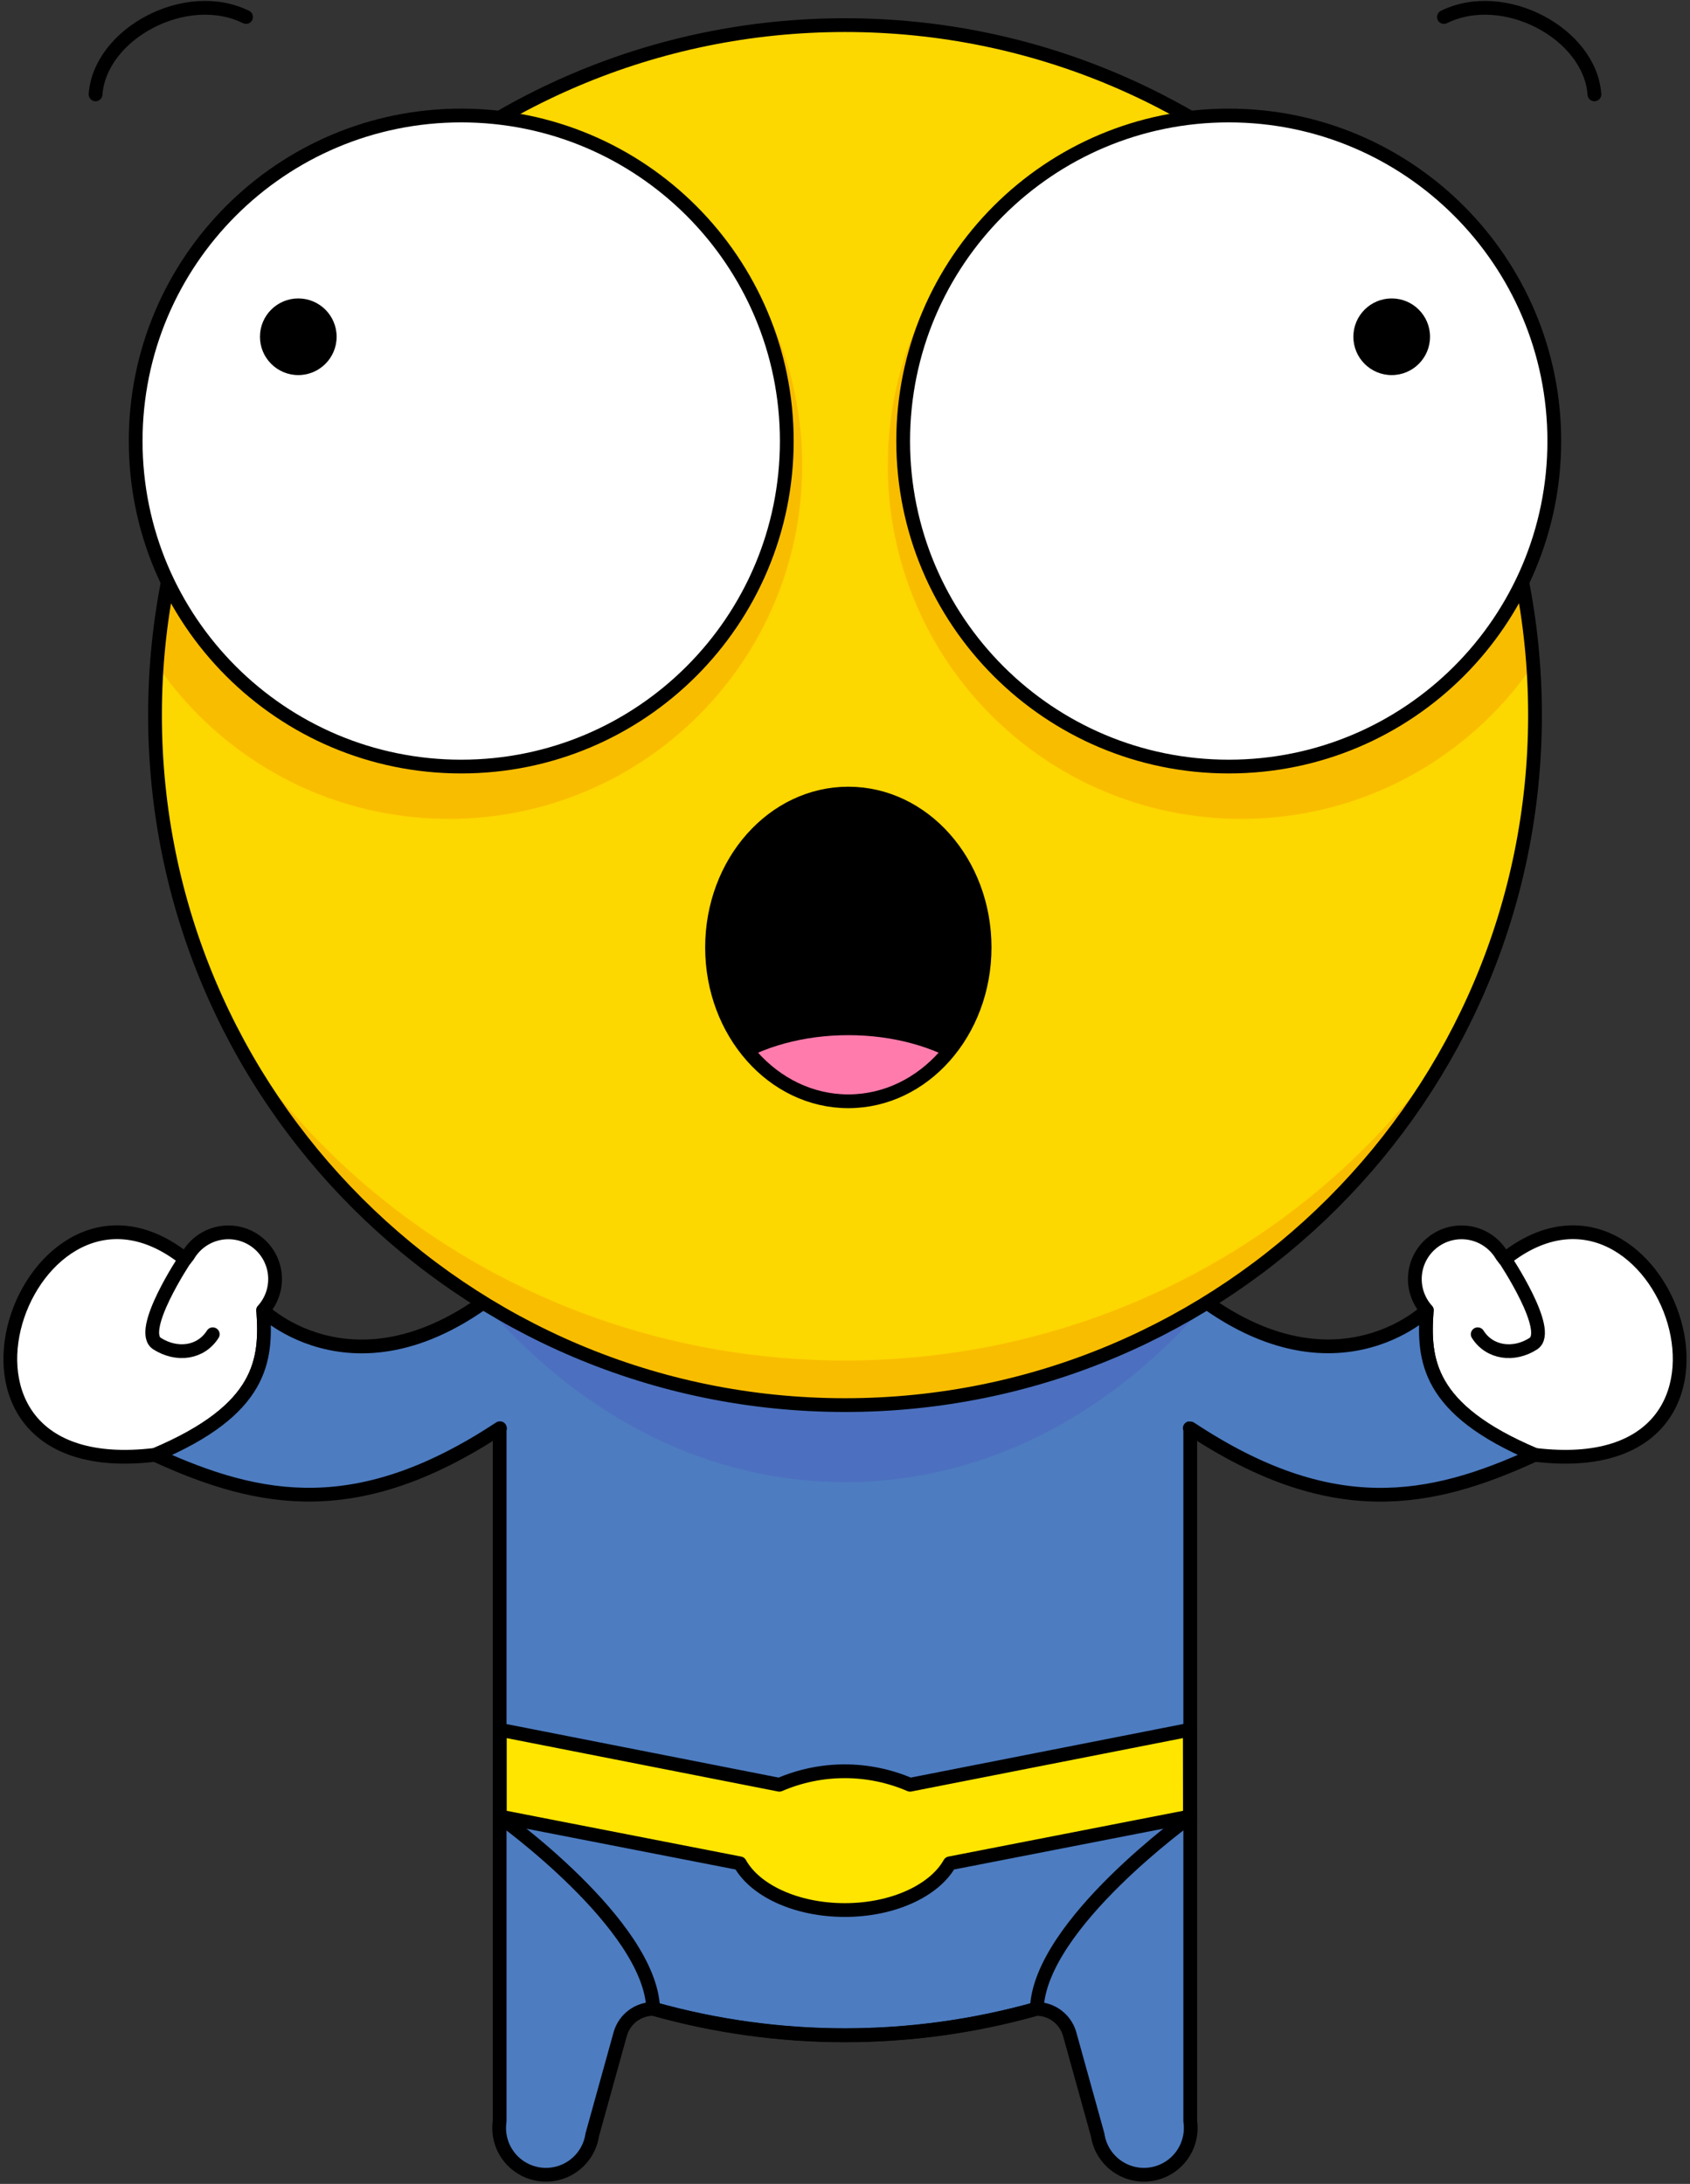 <svg width="366" height="473" viewBox="0 0 366 473" fill="none" xmlns="http://www.w3.org/2000/svg">
<rect x="0" y="0" width="366" height="473" fill="#333333" stroke="none"/>
<path d="M257.666 278.075L257.768 309.38V459.408C258.158 462.068 257.477 464.774 255.873 466.931C254.268 469.088 251.873 470.519 249.213 470.91C246.554 471.301 243.848 470.619 241.691 469.015C239.534 467.411 238.103 465.015 237.712 462.356L231.621 440.429C231.157 438.888 230.209 437.538 228.919 436.577C227.629 435.615 226.064 435.094 224.454 435.09C197.332 442.741 168.622 442.741 141.5 435.09C139.893 435.092 138.33 435.613 137.042 436.574C135.755 437.536 134.812 438.888 134.355 440.429L128.265 462.356C127.874 465.015 126.442 467.411 124.285 469.015C122.128 470.619 119.422 471.301 116.763 470.91C114.103 470.519 111.708 469.088 110.104 466.931C108.5 464.774 107.818 462.068 108.209 459.408V309.344V278.097" fill="#4D7CC1"/>
<path d="M182.999 396.473L108.223 393.489C108.223 393.489 140.807 416.774 141.457 435.046C168.624 442.688 197.373 442.688 224.541 435.046C225.213 416.774 257.775 393.453 257.775 393.453L182.999 396.473Z" stroke="black" stroke-width="2.98" stroke-linecap="round" stroke-linejoin="round"/>
<path d="M257.666 374.634L197.087 386.547C192.619 384.62 187.804 383.626 182.937 383.626C178.071 383.626 173.256 384.62 168.788 386.547L108.223 374.634V393.418L160.241 403.569C163.507 409.457 172.422 413.683 182.956 413.683C193.489 413.683 202.404 409.421 205.677 403.569L257.695 393.418L257.666 374.634Z" fill="#FFE500" stroke="black" stroke-width="2.98" stroke-linecap="round" stroke-linejoin="round"/>
<path d="M257.666 309.321H257.768V459.407C258.158 462.067 257.477 464.773 255.873 466.93C254.268 469.087 251.873 470.518 249.213 470.909C246.554 471.3 243.848 470.618 241.691 469.014C239.534 467.41 238.103 465.015 237.712 462.355L231.621 440.428C231.157 438.888 230.209 437.537 228.919 436.576C227.629 435.615 226.064 435.093 224.454 435.089C197.332 442.74 168.622 442.74 141.5 435.089C139.893 435.091 138.33 435.612 137.042 436.574C135.755 437.536 134.812 438.887 134.355 440.428L128.265 462.355C127.874 465.015 126.442 467.41 124.285 469.014C122.128 470.618 119.422 471.3 116.763 470.909C114.103 470.518 111.708 469.087 110.104 466.93C108.5 464.773 107.818 462.067 108.209 459.407V309.343" stroke="black" stroke-width="2.98" stroke-linecap="round" stroke-linejoin="round"/>
<path d="M308.983 283.805C308.189 294.562 309.099 305.262 332.37 315.088C387.631 321.828 359.874 245.673 325.867 272.715L325.261 271.927C324.547 270.704 323.585 269.643 322.435 268.815C321.286 267.987 319.976 267.41 318.589 267.121C317.203 266.831 315.771 266.836 314.386 267.136C313.002 267.435 311.695 268.022 310.552 268.858C309.409 269.694 308.454 270.761 307.749 271.989C307.044 273.218 306.605 274.581 306.461 275.99C306.316 277.399 306.47 278.823 306.91 280.169C307.351 281.515 308.07 282.754 309.019 283.805H308.983Z" fill="white" stroke="black" stroke-width="2.98" stroke-linecap="round" stroke-linejoin="round"/>
<path d="M325.868 272.635C325.868 272.635 336.307 288.269 332.081 291.007C327.855 293.745 322.58 293.037 320.023 288.977" stroke="black" stroke-width="2.98" stroke-linecap="round" stroke-linejoin="round"/>
<path d="M257.818 309.379C288.162 329.478 309.511 325.642 332.37 315.087C309.099 305.261 308.189 294.561 308.983 283.804C308.861 283.941 284.983 307.046 250.673 273.039" fill="#4D7CC1"/>
<path d="M257.818 309.379C288.162 329.478 309.511 325.642 332.37 315.087C309.099 305.261 308.189 294.561 308.983 283.804C308.861 283.941 284.983 307.046 250.673 273.039" stroke="black" stroke-width="2.98" stroke-linecap="round" stroke-linejoin="round"/>
<path d="M57.014 283.805C57.787 294.562 56.877 305.262 33.606 315.088C-21.634 321.828 6.152 245.673 40.108 272.715L40.722 271.927C41.436 270.704 42.398 269.643 43.548 268.815C44.697 267.987 46.007 267.41 47.394 267.121C48.781 266.831 50.212 266.836 51.597 267.136C52.981 267.435 54.288 268.022 55.431 268.858C56.574 269.694 57.529 270.761 58.234 271.989C58.939 273.218 59.378 274.581 59.522 275.99C59.666 277.399 59.514 278.823 59.073 280.169C58.632 281.515 57.913 282.754 56.964 283.805H57.014Z" fill="white" stroke="black" stroke-width="2.98" stroke-linecap="round" stroke-linejoin="round"/>
<path d="M40.109 272.635C40.109 272.635 29.691 288.269 34.018 291.007C38.346 293.745 43.497 293.037 46.076 288.977" stroke="black" stroke-width="2.98" stroke-linecap="round" stroke-linejoin="round"/>
<path d="M115.304 273.062C80.972 307.068 57.116 283.964 57 283.826C57.766 294.584 56.856 305.284 33.592 315.109C56.567 325.665 77.764 329.421 108.26 309.33" fill="#4D7CC1"/>
<path d="M115.304 273.062C80.972 307.068 57.116 283.964 57 283.826C57.766 294.584 56.856 305.284 33.592 315.109C56.567 325.665 77.764 329.421 108.26 309.33" stroke="black" stroke-width="2.98" stroke-linecap="round" stroke-linejoin="round"/>
<path d="M118.995 273.083C115.143 277.162 110.933 280.888 106.417 284.217C126.913 307.199 153.602 321.012 182.999 321.012C212.375 321.012 239.063 307.191 259.581 284.21C254.899 280.807 250.564 276.949 246.641 272.693L118.995 273.083Z" fill="#4C70BF"/>
<path d="M182.999 304.322C265.527 304.322 332.435 237.414 332.435 154.879C332.435 72.344 265.527 5.443 182.999 5.443C100.471 5.443 33.57 72.351 33.57 154.879C33.57 237.407 100.478 304.322 183.013 304.322H182.999Z" fill="#FCD700"/>
<mask id="mask0_264_4533" style="mask-type:luminance" maskUnits="userSpaceOnUse" x="33" y="5" width="300" height="300">
<path d="M182.998 304.322C265.526 304.322 332.434 237.414 332.434 154.879C332.434 72.344 265.526 5.443 182.998 5.443C100.47 5.443 33.569 72.351 33.569 154.879C33.569 237.407 100.477 304.322 183.012 304.322H182.998Z" fill="white"/>
</mask>
<g mask="url(#mask0_264_4533)">
<path d="M268.813 177.348C311.084 177.348 345.352 143.08 345.352 100.809C345.352 58.538 311.084 24.27 268.813 24.27C226.542 24.27 192.274 58.538 192.274 100.809C192.274 143.08 226.542 177.348 268.813 177.348Z" fill="#F9BD00"/>
<path d="M97.183 177.348C139.454 177.348 173.722 143.08 173.722 100.809C173.722 58.538 139.454 24.27 97.183 24.27C54.912 24.27 20.645 58.538 20.645 100.809C20.645 143.08 54.912 177.348 97.183 177.348Z" fill="#F9BD00"/>
<path d="M182.998 294.677C107.644 294.677 43.077 243.006 29.625 171.937C14.149 253.027 70.184 330.779 154.786 345.619C164.101 347.249 173.541 348.064 182.998 348.053C269.095 348.097 338.864 281.254 338.907 198.776C338.913 189.77 338.069 180.784 336.386 171.937C322.919 242.999 258.359 294.663 182.998 294.677Z" fill="#F9BD00"/>
</g>
<path d="M182.999 304.322C265.527 304.322 332.435 237.414 332.435 154.879C332.435 72.344 265.527 5.443 182.999 5.443C100.471 5.443 33.57 72.351 33.57 154.879C33.57 237.407 100.478 304.322 183.013 304.322H182.999Z" stroke="black" stroke-width="2.98" stroke-linecap="round" stroke-linejoin="round"/>
<path d="M266.105 166.027C305.044 166.027 336.611 134.461 336.611 95.522C336.611 56.582 305.044 25.016 266.105 25.016C227.165 25.016 195.599 56.582 195.599 95.522C195.599 134.461 227.165 166.027 266.105 166.027Z" fill="white" stroke="black" stroke-width="2.98" stroke-linecap="round" stroke-linejoin="round"/>
<path d="M301.397 81.238C305.982 81.238 309.699 77.522 309.699 72.937C309.699 68.352 305.982 64.636 301.397 64.636C296.813 64.636 293.096 68.352 293.096 72.937C293.096 77.522 296.813 81.238 301.397 81.238Z" fill="black"/>
<path d="M99.886 166.027C138.826 166.027 170.392 134.461 170.392 95.522C170.392 56.582 138.826 25.016 99.886 25.016C60.947 25.016 29.38 56.582 29.38 95.522C29.38 134.461 60.947 166.027 99.886 166.027Z" fill="white" stroke="black" stroke-width="2.98" stroke-linecap="round" stroke-linejoin="round"/>
<path d="M64.6 81.238C69.185 81.238 72.902 77.522 72.902 72.937C72.902 68.352 69.185 64.636 64.6 64.636C60.016 64.636 56.299 68.352 56.299 72.937C56.299 77.522 60.016 81.238 64.6 81.238Z" fill="black"/>
<path d="M20.696 20.442C21.657 7.257 40.297 -2.72 53.286 3.681M345.302 20.442C344.356 7.257 325.701 -2.72 312.704 3.681" stroke="black" stroke-width="2.98" stroke-linecap="round" stroke-linejoin="round"/>
<path d="M183.721 238.52C200.02 238.52 213.234 223.602 213.234 205.199C213.234 186.797 200.02 171.879 183.721 171.879C167.421 171.879 154.208 186.797 154.208 205.199C154.208 223.602 167.421 238.52 183.721 238.52Z" fill="black"/>
<mask id="mask1_264_4533" style="mask-type:luminance" maskUnits="userSpaceOnUse" x="154" y="171" width="60" height="68">
<path d="M183.715 238.52C200.015 238.52 213.228 223.602 213.228 205.199C213.228 186.797 200.015 171.879 183.715 171.879C167.416 171.879 154.202 186.797 154.202 205.199C154.202 223.602 167.416 238.52 183.715 238.52Z" fill="white"/>
</mask>
<g mask="url(#mask1_264_4533)">
<path d="M183.722 269.831C203.273 269.831 219.123 259.617 219.123 247.016C219.123 234.415 203.273 224.2 183.722 224.2C164.17 224.2 148.321 234.415 148.321 247.016C148.321 259.617 164.17 269.831 183.722 269.831Z" fill="#FF7BAC"/>
</g>
<path d="M183.721 238.52C200.02 238.52 213.234 223.602 213.234 205.199C213.234 186.797 200.02 171.879 183.721 171.879C167.421 171.879 154.208 186.797 154.208 205.199C154.208 223.602 167.421 238.52 183.721 238.52Z" stroke="black" stroke-width="2.98" stroke-linecap="round" stroke-linejoin="round"/>
</svg>
